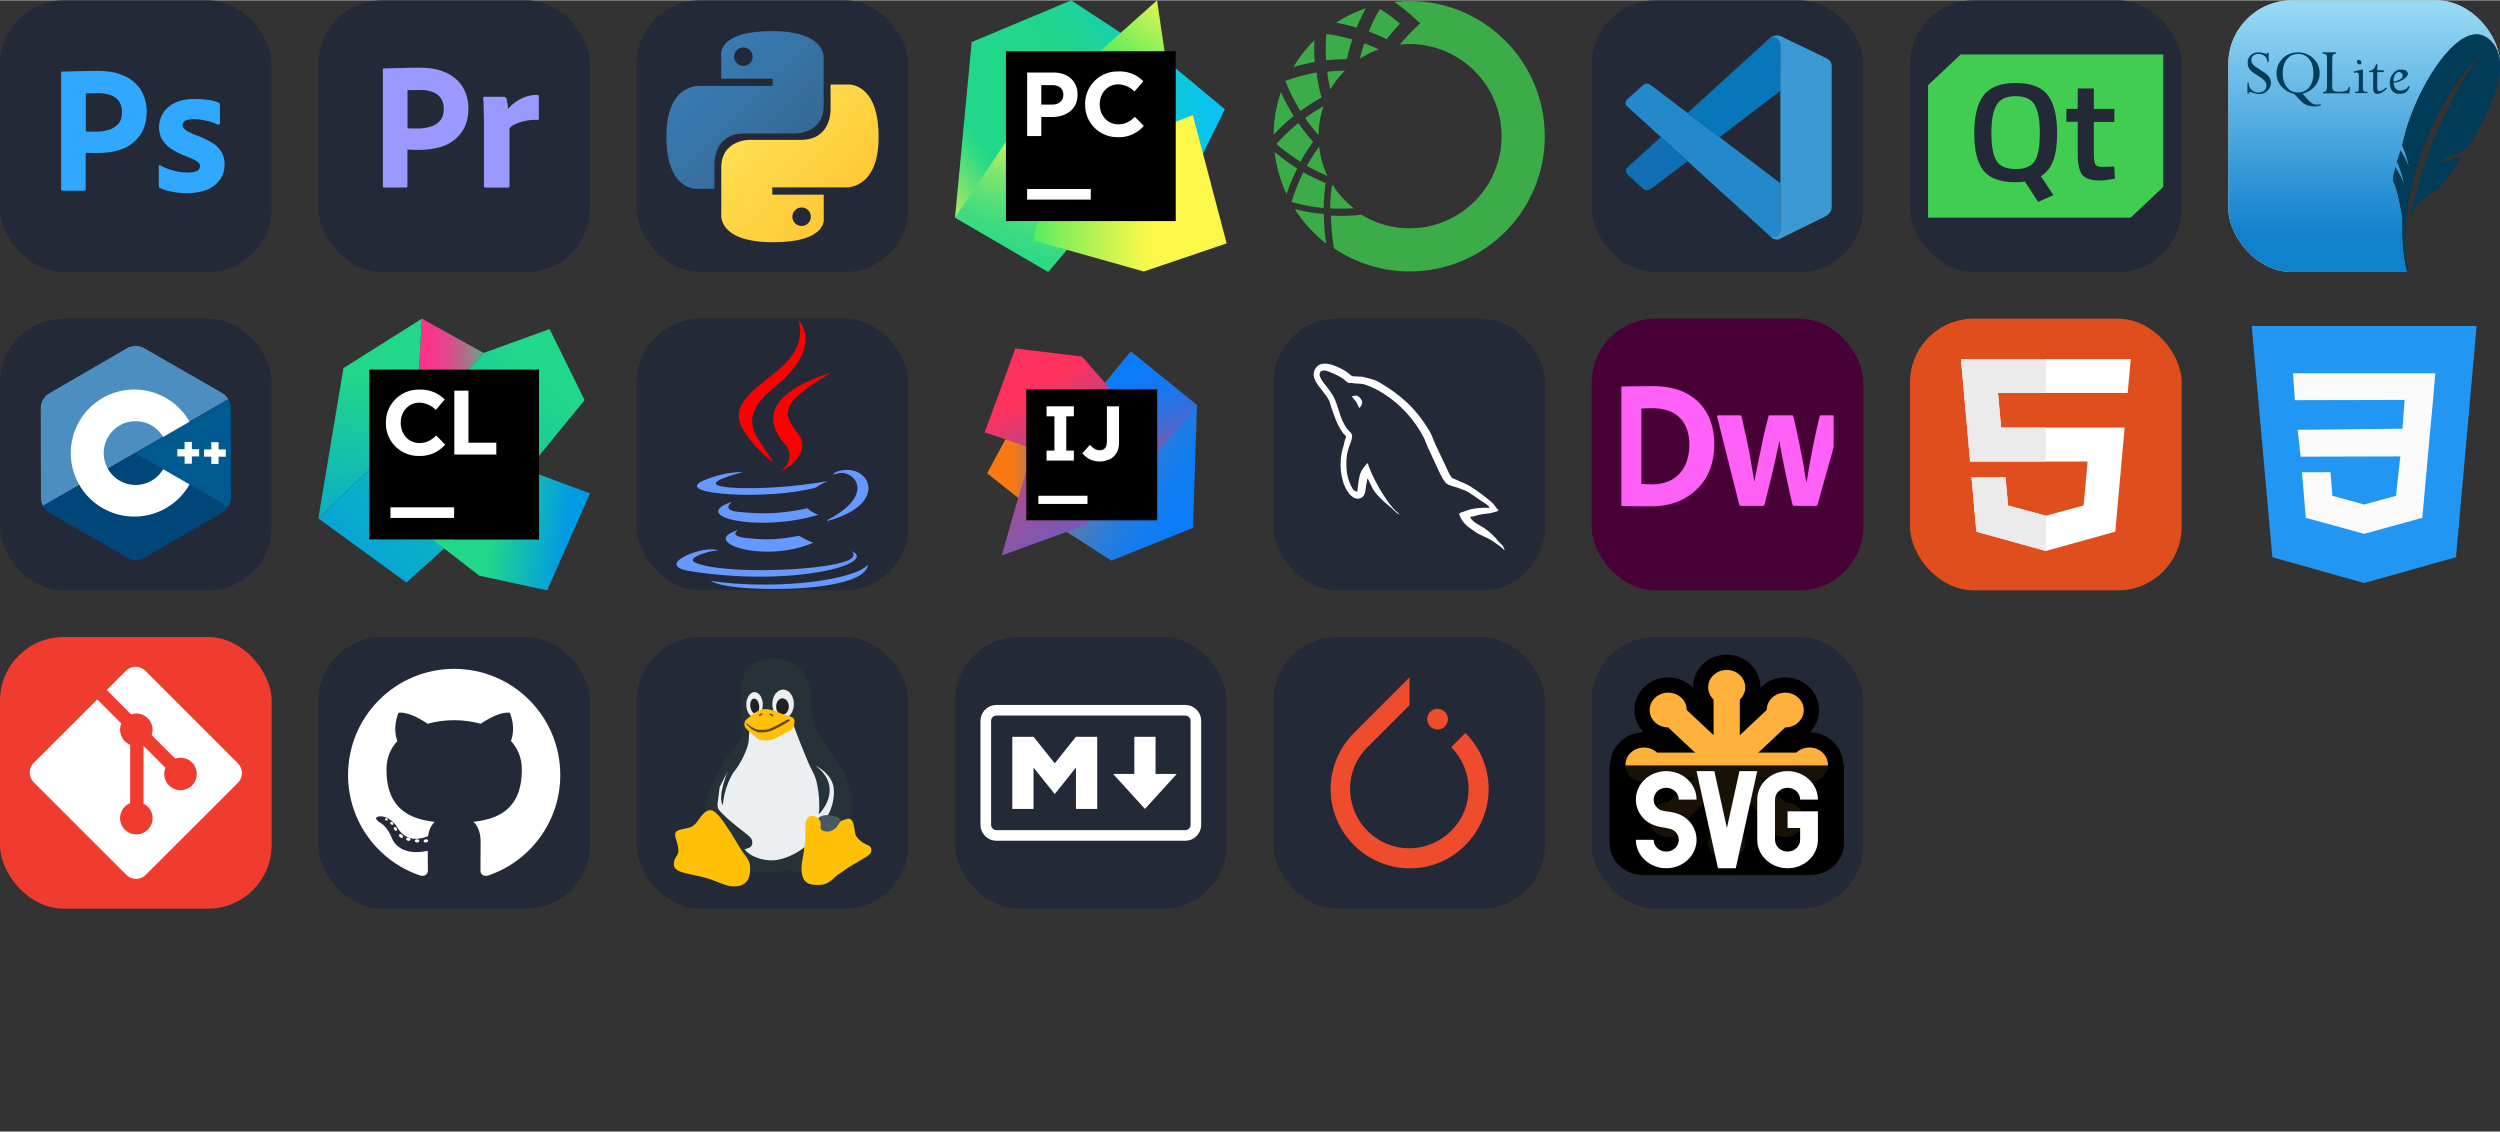 <svg width="441.75" height="200" viewBox="0 0 2356 1066" fill="none" xmlns="http://www.w3.org/2000/svg"
     xmlns:xlink="http://www.w3.org/1999/xlink" version="1.1">

    <rect x="0" y="0" width="2356" height="1066" fill="#333333" stroke="none"/>

    <g transform="translate(0, 0)">
        <svg xmlns="http://www.w3.org/2000/svg" width="256" height="256" fill="none" viewBox="0 0 256 256">
            <rect width="256" height="256" fill="#242938" rx="60"/>
            <path fill="#31A8FF"
                  d="M57.6 178.04V68.28C57.6 67.533 57.92 67.107 58.667 67.107C60.48 67.107 62.187 67.107 64.64 67C67.2 66.893 69.867 66.893 72.747 66.787C75.627 66.68 78.72 66.68 82.027 66.573C85.333 66.467 88.533 66.467 91.733 66.467C100.48 66.467 107.733 67.533 113.707 69.773C119.04 71.587 123.947 74.573 128 78.52C131.413 81.933 134.08 86.093 135.787 90.68C137.387 95.16 138.24 99.747 138.24 104.547C138.24 113.72 136.107 121.293 131.84 127.267C127.573 133.24 121.6 137.72 114.667 140.28C107.413 142.947 99.413 143.907 90.667 143.907C88.107 143.907 86.4 143.907 85.333 143.8C84.267 143.693 82.773 143.693 80.747 143.693V177.933C80.853 178.68 80.32 179.32 79.573 179.427C79.467 179.427 79.36 179.427 79.147 179.427H58.88C58.027 179.427 57.6 179 57.6 178.04ZM80.853 87.693V123.533C82.347 123.64 83.733 123.747 85.013 123.747H90.667C94.827 123.747 98.987 123.107 102.933 121.827C106.347 120.867 109.333 118.84 111.68 116.173C113.92 113.507 114.987 109.88 114.987 105.187C115.093 101.88 114.24 98.573 112.533 95.693C110.72 92.92 108.16 90.787 105.067 89.613C101.12 88.013 96.853 87.373 92.48 87.48C89.707 87.48 87.253 87.48 85.227 87.587C83.093 87.48 81.6 87.587 80.853 87.693Z"/>
            <path fill="#31A8FF"
                  d="M204.8 117.027C201.6 115.32 198.187 114.147 194.56 113.4C190.613 112.547 186.667 112.013 182.613 112.013C180.48 111.907 178.24 112.227 176.213 112.76C174.827 113.08 173.653 113.827 172.907 114.893C172.373 115.747 172.053 116.813 172.053 117.773C172.053 118.733 172.48 119.693 173.12 120.547C174.08 121.72 175.36 122.68 176.747 123.427C179.2 124.707 181.76 125.88 184.32 126.947C190.08 128.867 195.627 131.533 200.747 134.733C204.267 136.973 207.147 139.96 209.173 143.587C210.88 147 211.733 150.733 211.627 154.573C211.733 159.587 210.24 164.6 207.467 168.76C204.48 173.027 200.32 176.333 195.52 178.253C190.293 180.493 183.893 181.667 176.213 181.667C171.307 181.667 166.507 181.24 161.707 180.28C157.973 179.64 154.24 178.467 150.827 176.867C150.08 176.44 149.547 175.693 149.653 174.84V156.28C149.653 155.96 149.76 155.533 150.08 155.32C150.4 155.107 150.72 155.213 151.04 155.427C155.2 157.88 159.573 159.587 164.267 160.653C168.32 161.72 172.587 162.253 176.853 162.253C180.907 162.253 183.787 161.72 185.707 160.76C187.413 160.013 188.587 158.2 188.587 156.28C188.587 154.787 187.733 153.4 186.027 152.013C184.32 150.627 180.8 149.027 175.573 147C170.133 145.08 165.12 142.52 160.427 139.32C157.12 136.973 154.347 133.88 152.32 130.253C150.613 126.84 149.76 123.107 149.867 119.373C149.867 114.787 151.147 110.413 153.493 106.467C156.16 102.2 160.107 98.787 164.693 96.653C169.707 94.093 176 92.92 183.573 92.92C187.947 92.92 192.427 93.24 196.8 93.88C200 94.307 203.093 95.16 205.973 96.333C206.4 96.44 206.827 96.867 207.04 97.293C207.147 97.72 207.253 98.147 207.253 98.573V115.96C207.253 116.387 207.04 116.813 206.72 117.027C205.76 117.24 205.227 117.24 204.8 117.027Z"/>
        </svg>
    </g>

    <g transform="translate(300, 0)">
        <svg xmlns="http://www.w3.org/2000/svg" width="256" height="256" fill="none" viewBox="0 0 256 256">
            <rect width="256" height="256" fill="#242938" rx="60"/>
            <g clip-path="url(#clip0_7_283)">
                <path fill="#99F"
                      d="M60.8 175.04V65.28c0-.747.32-1.173 1.067-1.173l1.548-.003l1.198-.01l.845-.016l.9-.023l.967-.034l.515-.021c.96-.04 1.935-.065 2.93-.086l3.055-.064q.521-.012 1.051-.028l1.07-.035q1.44-.052 2.952-.08l3.093-.055l2.141-.047l1.095-.032c2.204-.07 4.361-.094 6.502-.102l3.204-.004c8.747 0 16 1.066 21.974 3.306A38.1 38.1 0 0 1 131.2 75.52a34 34 0 0 1 7.787 12.16c1.6 4.48 2.453 9.067 2.453 13.867q0 13.76-6.4 22.72c-4.267 5.973-10.24 10.453-17.173 13.013c-7.012 2.578-14.721 3.56-23.128 3.623H91.69l-1.187-.012l-.761-.018l-.448-.019l-.402-.024l-.359-.03a16 16 0 0 0-.692-.052l-.52-.023l-.57-.015l-.951-.013l-1.853-.004v34.24c.106.747-.427 1.387-1.174 1.494H62.08c-.853 0-1.28-.427-1.28-1.387m23.253-90.347v35.84l1.254.09a43 43 0 0 0 2.906.124h5.654c4.16 0 8.32-.64 12.266-1.92c3.414-.96 6.4-2.987 8.747-5.654c2.24-2.666 3.307-6.293 3.307-10.986a17.56 17.56 0 0 0-2.454-9.494c-1.737-2.657-4.161-4.727-7.082-5.928l-.384-.152c-3.947-1.6-8.214-2.24-12.587-2.133l-2.466.003l-1.159.007l-1.107.015l-1.051.024q-.769.02-1.47.058a37 37 0 0 0-.688-.028l-.639-.014l-.3-.002l-.566.003l-.514.014l-.238.01l-.437.025l-.384.03l-.173.016l-.303.035zm72.32 6.187h18.667c1.007 0 1.825.666 2.182 1.549l.058.158c.32.853.533 1.706.64 2.666c.213 1.067.427 2.24.533 3.307l.09 1.032c.07.881.124 1.818.124 2.808a39.7 39.7 0 0 1 10.82-8.849l.593-.324c4.907-2.774 10.56-4.16 16.213-4.16c.747-.107 1.387.426 1.494 1.173v21.227c0 .853-.534 1.173-1.707 1.173c-3.584-.1-7.26.173-10.77.903l-.75.164q-4.64.96-8.96 2.88c-2.027.96-3.947 2.24-5.44 3.946v54.4c0 1.067-.427 1.494-1.387 1.494H157.76c-.853.106-1.6-.427-1.707-1.28v-59.52c0-2.56 0-5.227-.106-8l-.064-2.08l-.086-4.16q-.024-1.04-.064-2.08c0-2.454-.213-4.8-.426-7.254c-.107-.533.213-1.066.746-1.173c0-.091.157-.104.269-.04z"/>
            </g>
            <defs>
                <clipPath id="clip0_7_283">
                    <rect width="200" height="200" fill="#fff" transform="translate(28 28)"/>
                </clipPath>
            </defs>
        </svg>
    </g>

    <g transform="translate(600, 0)">
        <svg xmlns="http://www.w3.org/2000/svg" width="256" height="256" fill="none" viewBox="0 0 256 256">
            <rect width="256" height="256" fill="#242938" rx="60"/>
            <path fill="url(#paint0_linear_2_47)"
                  d="M127.279 29C76.507 29 79.677 51.018 79.677 51.018L79.734 73.828H128.185V80.677H60.489C60.489 80.677 28 76.993 28 128.222C28 179.452 56.357 177.636 56.357 177.636H73.281V153.863C73.281 153.863 72.369 125.506 101.186 125.506H149.24C149.24 125.506 176.239 125.942 176.239 99.412V55.546C176.239 55.546 180.338 29 127.279 29ZM100.563 44.339C105.384 44.339 109.28 48.235 109.28 53.056C109.28 57.876 105.384 61.772 100.563 61.772C95.743 61.772 91.847 57.876 91.847 53.056C91.847 48.235 95.743 44.339 100.563 44.339Z"/>
            <path fill="url(#paint1_linear_2_47)"
                  d="M128.721 227.958C179.493 227.958 176.323 205.941 176.323 205.941L176.266 183.13H127.815V176.281H195.511C195.511 176.281 228 179.966 228 128.736C228 77.506 199.643 79.323 199.643 79.323H182.719V103.096C182.719 103.096 183.631 131.453 154.814 131.453H106.76C106.76 131.453 79.761 131.016 79.761 157.546V201.412C79.761 201.412 75.662 227.958 128.721 227.958ZM155.437 212.619C150.616 212.619 146.72 208.723 146.72 203.903C146.72 199.082 150.616 195.186 155.437 195.186C160.257 195.186 164.154 199.082 164.154 203.903C164.154 208.723 160.257 212.619 155.437 212.619Z"/>
            <defs>
                <linearGradient id="paint0_linear_2_47" x1="47.22" x2="146.333" y1="46.896" y2="145.02"
                                gradientUnits="userSpaceOnUse">
                    <stop stop-color="#387EB8"/>
                    <stop offset="1" stop-color="#366994"/>
                </linearGradient>
                <linearGradient id="paint1_linear_2_47" x1="108.056" x2="214.492" y1="109.905" y2="210.522"
                                gradientUnits="userSpaceOnUse">
                    <stop stop-color="#FFE052"/>
                    <stop offset="1" stop-color="#FFC331"/>
                </linearGradient>
            </defs>
        </svg>
    </g>

    <g transform="translate(900, 0)">
        <svg xmlns="http://www.w3.org/2000/svg" width="256" height="256" viewBox="0 0 256 256">
            <path fill="url(#IconifyId192092c005354069527)"
                  d="m179.493 40.4l74.8 62.213l-26.933 54.8l-45.093-12.506h-39.014z"/>
            <path fill="url(#IconifyId192092c005354069528)"
                  d="m104.133 80.8l-14.48 76.613l-1.386 26.027l-36.507 15.813L0 204.827l15.707-165.52L109.493 0l57.787 37.893z"/>
            <path fill="url(#IconifyId192092c005354069529)"
                  d="m104.133 80.8l7.04 147.627L87.787 256L0 204.827L72.08 97.413z"/>
            <path fill="url(#IconifyId192092c005354069530)" d="M200.72 70.027h-88.693L190.4 0z"/>
            <path fill="url(#IconifyId192092c005354069531)"
                  d="m256 229.013l-78.08 26.507l-103.973-29.28L104.133 80.8l12.054-10.773l63.306-5.947l-5.733 63.573l50.347-19.52z"/>
            <path fill="black" d="M48 48h160v160H48z"/>
            <path fill="#FFF"
                  d="M67.947 177.76h60v10h-60zM68 68h24.533c14.15 0 22.786 8.311 22.958 20.354l.002.526c0 13.867-10.8 21.067-24.24 21.067h-9.92v17.973H68zm23.627 30.213c6.475 0 10.321-3.788 10.45-8.806l.003-.42c0-5.92-4.107-9.094-10.667-9.094h-10.08v18.32zm31.013-.053V98a30.427 30.427 0 0 1 31.227-30.987a30.9 30.9 0 0 1 23.626 9.227l-8.373 9.68a22.2 22.2 0 0 0-15.333-6.773c-9.995 0-17.225 8.214-17.384 18.325L136.4 98c0 10.267 7.12 18.827 17.387 18.827c6.23 0 10.256-2.204 14.483-5.87l.636-.561q.32-.286.64-.583l8.374 8.454a30.56 30.56 0 0 1-24.56 10.666a30.267 30.267 0 0 1-30.72-30.773"/>
            <defs>
                <linearGradient id="IconifyId192092c005354069527" x1="-46.686%" x2="90.514%" y1="50%" y2="50%">
                    <stop offset="0%" stop-color="#21D789"/>
                    <stop offset="100%" stop-color="#07C3F2"/>
                </linearGradient>
                <linearGradient id="IconifyId192092c005354069528" x1="-19.16%" x2="105.922%" y1="105.481%" y2="-7.577%">
                    <stop offset="1%" stop-color="#FCF84A"/>
                    <stop offset="11%" stop-color="#A7EB62"/>
                    <stop offset="21%" stop-color="#5FE077"/>
                    <stop offset="27%" stop-color="#32DA84"/>
                    <stop offset="31%" stop-color="#21D789"/>
                    <stop offset="58%" stop-color="#21D789"/>
                    <stop offset="60%" stop-color="#21D789"/>
                    <stop offset="69%" stop-color="#20D68C"/>
                    <stop offset="76%" stop-color="#1ED497"/>
                    <stop offset="83%" stop-color="#19D1A9"/>
                    <stop offset="90%" stop-color="#13CCC2"/>
                    <stop offset="97%" stop-color="#0BC6E1"/>
                    <stop offset="100%" stop-color="#07C3F2"/>
                </linearGradient>
                <linearGradient id="IconifyId192092c005354069529" x1="42.23%" x2="61.179%" y1="115.967%" y2="22.253%">
                    <stop offset="0%" stop-color="#21D789"/>
                    <stop offset="16%" stop-color="#24D888"/>
                    <stop offset="30%" stop-color="#2FD985"/>
                    <stop offset="43%" stop-color="#41DC80"/>
                    <stop offset="55%" stop-color="#5AE079"/>
                    <stop offset="67%" stop-color="#7AE46F"/>
                    <stop offset="79%" stop-color="#A1EA64"/>
                    <stop offset="90%" stop-color="#CFF157"/>
                    <stop offset="100%" stop-color="#FCF84A"/>
                </linearGradient>
                <linearGradient id="IconifyId192092c005354069530" x1="-9.711%" x2="118.641%" y1="144.55%" y2="8.292%">
                    <stop offset="0%" stop-color="#21D789"/>
                    <stop offset="9%" stop-color="#23D986"/>
                    <stop offset="17%" stop-color="#2ADE7B"/>
                    <stop offset="25%" stop-color="#36E669"/>
                    <stop offset="27%" stop-color="#3BEA62"/>
                    <stop offset="35%" stop-color="#47EB61"/>
                    <stop offset="49%" stop-color="#67ED5D"/>
                    <stop offset="69%" stop-color="#9AF156"/>
                    <stop offset="92%" stop-color="#E0F64D"/>
                    <stop offset="100%" stop-color="#FCF84A"/>
                </linearGradient>
                <linearGradient id="IconifyId192092c005354069531" x1="105.92%" x2="-8.04%" y1="50.481%" y2="49.366%">
                    <stop offset="39%" stop-color="#FCF84A"/>
                    <stop offset="46%" stop-color="#ECF74C"/>
                    <stop offset="61%" stop-color="#C1F451"/>
                    <stop offset="82%" stop-color="#7EEF5A"/>
                    <stop offset="100%" stop-color="#3BEA62"/>
                </linearGradient>
            </defs>
        </svg>
    </g>

    <g transform="translate(1200, 0)">
        <svg xmlns="http://www.w3.org/2000/svg" width="256" height="256" fill="none" viewBox="0 0 1024 1024">
            <path d="M186.453 782.507c-38.4-3.84-76.8-11.093-114.347-21.333l-3.413-0.853 0.853-3.413c11.093-36.267 25.173-71.68 41.813-105.387l1.707-3.413 2.987 1.707c25.173 14.08 52.053 26.88 78.933 37.973l2.56 0.853-0.427 2.56c-4.267 28.587-6.4 58.027-7.253 87.467v3.84h-3.413zM269.227 265.813v-0.853c-22.187 0.427-44.373 1.707-66.133 4.267 2.56 22.613 6.827 44.8 11.52 66.56 15.36-25.6 33.707-49.067 54.613-69.973zM190.293 808.533v-2.987l-2.987-0.427c-32.427-2.987-65.28-8.533-97.707-16.213l-8.533-2.133 4.693 7.68c29.44 44.373 65.28 83.627 106.667 116.907l6.827 5.547-1.28-8.533c-4.693-34.133-7.253-67.84-7.68-99.84zM348.587 29.867c-39.68 13.653-77.227 32-111.787 54.613 26.027 4.693 52.053 10.667 77.227 18.347 10.24-25.173 21.76-49.067 34.56-72.96z m165.12-27.307c-19.627 0-38.827 1.28-58.027 3.413 26.88 18.773 52.907 39.253 77.227 61.867l20.48 18.773-20.053 19.2c-16.64 15.787-32.427 32.853-47.787 51.2l-0.853 0.853s-2.987 3.413-7.68 8.96c11.947-1.28 24.32-2.133 36.693-2.133a347.307 347.307 0 0 1 0 694.613c-66.56 0-128.853-18.773-181.333-51.2-26.027 2.987-52.053 4.267-78.507 4.267-12.373 0-24.32-0.427-36.693-0.853 0.853 39.68 4.693 80.213 11.093 122.88 81.493 55.04 179.627 87.467 285.44 87.467 281.6 0 509.44-228.267 509.44-509.44 0-281.6-227.84-509.867-509.44-509.867z m-67.413 120.32c10.24-11.947 20.48-23.467 31.147-34.987-23.893-20.48-49.067-38.827-75.52-55.467-16.213 27.307-30.293 55.893-42.24 84.907 23.04 8.533 45.227 18.347 67.413 29.013 9.813-13.227 17.067-20.907 19.2-23.467zM100.267 413.867l2.133 2.987 2.987-2.133c23.467-17.067 48.213-32.853 73.813-46.933l2.56-0.853-0.853-2.987c-7.68-28.587-13.653-58.453-17.493-88.747l-0.427-3.413-3.413 0.853c-37.547 6.827-75.093 17.067-110.933 29.867l-3.413 1.28 1.28 3.413c14.933 36.693 32.853 72.533 53.76 106.667z m-5.973 49.067l-2.987 2.133C64 487.253 37.973 512 14.08 538.453l-2.56 2.56 2.56 2.133c26.453 23.04 55.04 44.373 84.907 63.147l2.987 2.133 1.707-2.987c13.227-23.893 28.587-47.36 44.8-69.973l1.707-2.133-1.707-2.133c-18.773-20.907-36.267-42.667-52.48-65.707l-1.707-2.56z m200.107 321.28l8.96-0.427-6.827-5.547a330.368 330.368 0 0 1-69.973-78.08v-0.853l-5.547-2.56-0.853 4.693c-3.413 25.6-5.547 52.053-5.973 79.36v3.413h3.413c11.947 0.853 24.32 0.853 36.267 0.853 13.227 0.427 26.88 0 40.533-0.853zM277.333 221.44c5.547-25.173 12.373-49.92 20.48-74.24-32-8.96-64.853-15.787-97.707-20.48-2.987 33.28-3.413 66.56-1.28 99.413 26.027-2.987 52.48-4.267 78.507-4.693z m49.067-1.707c22.187-14.08 46.08-26.027 71.253-34.987-17.92-8.107-35.84-15.787-54.613-22.613-6.4 18.773-11.947 38.4-16.64 57.6z m-236.8 413.867l-2.56-1.707c-26.453-16.64-51.627-34.987-75.52-54.613l-6.827-5.547 1.28 8.96c6.4 49.067 20.053 96.427 40.107 141.653l3.413 8.107 2.987-8.107c9.813-29.013 22.187-57.6 35.84-84.907l1.28-3.84zM154.88 150.187c-30.293 30.293-57.173 64-78.933 101.12 26.453-7.68 52.907-14.08 79.787-18.773-1.707-27.307-2.133-54.613-0.853-82.347z m15.36 357.547l0.427-8.96c1.28-31.147 6.4-61.44 15.787-90.88l2.56-8.533-7.68 4.267c-20.053 11.52-39.68 24.32-58.453 37.973l-2.987 2.133 2.133 2.987c13.227 18.773 27.307 37.12 42.24 54.613l5.973 6.4z m3.413 52.053l-1.28-8.533-5.12 7.68c-14.08 20.053-27.307 40.533-39.253 61.867l-1.707 2.987 2.987 1.707c21.333 11.947 43.947 23.04 66.56 32.853l8.107 3.413-3.84-8.107c-13.227-29.867-22.187-61.44-26.453-93.867z m-99.413-121.6l2.56-2.133-1.707-2.56c-15.787-25.6-30.293-52.48-43.093-79.787l-3.84-7.68-2.56 8.533C10.667 400.64 2.56 448.853 1.28 497.493l-0.427 8.96 6.4-6.4c20.907-22.187 43.52-43.52 66.987-61.867z"
                  fill="#3cac49"/>
        </svg>
    </g>

    <g transform="translate(1500, 0)">
        <svg xmlns="http://www.w3.org/2000/svg" width="256" height="256" fill="none" viewBox="0 0 256 256">
            <rect width="256" height="256" fill="#242938" rx="60"/>
            <path fill="#2489CA"
                  d="M33.716 100.208C33.716 100.208 28.981 96.795 34.663 92.238L47.899 80.402C47.899 80.402 51.687 76.417 55.691 79.889L177.84 172.368V216.714C177.84 216.714 177.781 223.678 168.844 222.908L33.716 100.208Z"/>
            <path fill="#1070B3"
                  d="M65.2 128.792L33.716 157.415C33.716 157.415 30.48 159.822 33.716 164.123L48.333 177.418C48.333 177.418 51.805 181.147 56.934 176.905L90.312 151.596L65.2 128.792Z"/>
            <path fill="#0877B9"
                  d="M120.474 129.029L178.215 84.939L177.84 40.83C177.84 40.83 175.374 31.203 167.148 36.214L90.312 106.145L120.474 129.029Z"/>
            <path fill="#3C99D4"
                  d="M168.844 222.968C172.198 226.4 176.262 225.276 176.262 225.276L221.259 203.103C227.019 199.177 226.21 194.305 226.21 194.305V61.898C226.21 56.079 220.252 54.067 220.252 54.067L181.253 35.267C172.731 30 167.148 36.214 167.148 36.214C167.148 36.214 174.328 31.046 177.84 40.83V215.905C177.84 217.109 177.583 218.292 177.071 219.358C176.045 221.429 173.816 223.362 168.47 222.553L168.844 222.968Z"/>
        </svg>
    </g>

    <g transform="translate(1800, 0)">
        <svg xmlns="http://www.w3.org/2000/svg" width="256" height="256" fill="none" viewBox="0 0 256 256">
            <rect width="256" height="256" fill="#242938" rx="60"/>
            <path fill="#41CD52" fill-rule="evenodd"
                  d="M99.588 90.264C90.88 90.264 84.874 93.004 81.57 98.555C78.342 104.107 76.69 112.903 76.69 125.088C76.69 137.201 78.267 145.925 81.42 151.116C84.573 156.307 90.654 158.975 99.588 158.975C108.522 158.975 114.528 156.38 117.682 151.26C120.76 146.141 122.336 137.417 122.336 125.232C122.336 112.975 120.76 104.107 117.531 98.555C114.303 93.004 108.297 90.264 99.588 90.264"
                  clip-rule="evenodd"/>
            <path fill="#41CD52" fill-rule="evenodd"
                  d="M178.837 169.771C170.903 169.771 165.464 168.063 162.516 164.647C159.57 161.232 158.059 154.755 158.059 145.22V114.477H147.331V102.237H158.059V83.023H173.246V102.237H192.587V114.548H173.246V143.654C173.246 149.062 173.699 152.62 174.53 154.329C175.36 156.108 177.552 156.962 180.952 156.962L192.436 156.534L193.116 168.063C186.921 169.201 182.16 169.771 178.837 169.771V169.771ZM135.091 183.576L120.66 189.91L108.194 170.624C106.38 171.123 103.585 171.408 99.656 171.408C85.074 171.408 74.874 167.707 69.132 160.306C63.39 152.906 60.519 141.164 60.519 125.222C60.519 109.211 63.466 97.327 69.283 89.57C75.101 81.813 85.225 77.899 99.656 77.899C114.087 77.899 124.211 81.743 129.953 89.499C135.771 97.185 138.642 109.069 138.642 125.152C138.642 135.755 137.433 144.294 135.091 150.771C132.672 157.318 128.82 162.299 123.38 165.715L135.091 183.576ZM217.369 51H209.663H47.751L17 79.963V176.816V184.715V204.783H38.306H46.013H207.925L238.675 175.82V78.966V71.068V51H217.369Z"
                  clip-rule="evenodd"/>
        </svg>
    </g>

    <g transform="translate(2100, 0)">
        <svg xmlns="http://www.w3.org/2000/svg" width="256" height="256" viewBox="0 0 256 256" fill="none">
            <g clip-path="url(#clip0_307_145)">
                <path d="M60 0C26.863 0 0 26.863 0 60V196C0 229.137 26.863 256 60 256H168.46C166.681 250.757 165.288 242.454 164.504 232.977C163.829 224.825 163.605 215.806 163.979 207.107C163.878 205.821 163.817 204.985 163.817 204.985C163.817 204.985 161.943 192.375 159.246 182.016C158.052 177.418 156.693 173.26 155.266 170.85C154.531 169.607 155.346 164.499 157.397 156.934C158.597 159.005 163.66 167.866 164.677 170.722C165.822 173.95 166.062 174.875 166.062 174.875C166.062 174.875 163.285 160.603 158.729 152.275C159.728 148.908 160.921 145.187 162.271 141.209C163.849 143.976 167.436 150.33 168.732 153.341C168.852 153.62 168.96 153.882 169.039 154.098C169.223 154.62 169.378 155.063 169.517 155.469C170.248 157.587 170.426 158.261 170.426 158.261C170.426 158.261 170.155 156.875 169.651 154.737C169.438 153.834 169.173 152.772 168.878 151.641C167.73 147.232 165.986 141.46 163.753 136.937C169.485 107.143 187.934 68.13 207.81 47.069C209.523 45.255 211.244 43.558 212.968 42.028C224.587 31.727 236.36 28.248 246.083 36.91C253.117 43.177 255.995 51.835 256 61.8V60C256 26.863 229.137 0 196 0H60Z"
                      fill="#D9D9D9"/>
                <path d="M60 0C26.863 0 0 26.863 0 60V196C0 229.137 26.863 256 60 256H168.46C166.681 250.757 165.288 242.454 164.504 232.977C163.829 224.825 163.605 215.806 163.979 207.107C163.878 205.821 163.817 204.985 163.817 204.985C163.817 204.985 161.943 192.375 159.246 182.016C158.052 177.418 156.693 173.26 155.266 170.85C154.531 169.607 155.346 164.499 157.397 156.934C158.597 159.005 163.66 167.866 164.677 170.722C165.822 173.95 166.062 174.875 166.062 174.875C166.062 174.875 163.285 160.603 158.729 152.275C159.728 148.908 160.921 145.187 162.271 141.209C163.849 143.976 167.436 150.33 168.732 153.341C168.852 153.62 168.96 153.882 169.039 154.098C169.223 154.62 169.378 155.063 169.517 155.469C170.248 157.587 170.426 158.261 170.426 158.261C170.426 158.261 170.155 156.875 169.651 154.737C169.438 153.834 169.173 152.772 168.878 151.641C167.73 147.232 165.986 141.46 163.753 136.937C169.485 107.143 187.934 68.13 207.81 47.069C209.523 45.255 211.244 43.558 212.968 42.028C224.587 31.727 236.36 28.248 246.083 36.91C253.117 43.177 255.995 51.835 256 61.8V60C256 26.863 229.137 0 196 0H60Z"
                      fill="url(#paint0_linear_307_145)"/>
                <path d="M246.083 36.91C236.36 28.248 224.587 31.727 212.968 42.028C211.244 43.558 209.523 45.255 207.81 47.069C187.934 68.13 169.485 107.143 163.753 136.937C165.986 141.46 167.73 147.232 168.878 151.641C169.173 152.772 169.438 153.834 169.651 154.737C170.155 156.875 170.426 158.261 170.426 158.261C170.426 158.261 170.248 157.587 169.517 155.469C169.378 155.063 169.223 154.62 169.039 154.098C168.96 153.882 168.852 153.62 168.732 153.341C167.436 150.33 163.849 143.976 162.271 141.209C160.921 145.187 159.728 148.908 158.729 152.275C163.285 160.603 166.062 174.875 166.062 174.875C166.062 174.875 165.822 173.95 164.677 170.722C163.66 167.866 158.597 159.005 157.397 156.934C155.346 164.499 154.531 169.607 155.266 170.85C156.693 173.26 158.052 177.418 159.246 182.016C161.943 192.375 163.817 204.985 163.817 204.985C163.817 204.985 163.878 205.821 163.979 207.107C163.605 215.806 163.829 224.825 164.504 232.977C165.397 243.768 167.079 253.039 169.223 258L170.678 257.207C167.53 247.433 166.251 234.623 166.811 219.849C167.658 197.268 172.861 170.036 182.473 141.653C198.713 98.806 221.245 64.429 241.867 48.011C223.071 64.967 197.632 119.85 190.017 140.174C181.491 162.933 175.448 184.291 171.807 204.753C178.09 185.57 198.405 177.324 198.405 177.324C198.405 177.324 208.369 165.05 220.013 147.514C213.038 149.103 201.585 151.823 197.748 153.433C192.09 155.804 190.565 156.613 190.565 156.613C190.565 156.613 208.895 145.463 224.621 140.415C246.249 106.39 269.811 58.053 246.083 36.91"
                      fill="#003B57"/>
                <path d="M28.52 49C25.457 49 22.966 49.895 21.057 51.683C19.147 53.473 18.179 55.82 18.179 58.695C18.179 60.185 18.419 61.543 18.893 62.788C19.367 64.035 20.105 65.191 21.096 66.235C22.088 67.28 24.073 68.7 27.032 70.505C30.662 72.691 33.037 74.466 34.177 75.851C35.318 77.236 35.884 78.687 35.884 80.199C35.884 82.225 35.209 83.841 33.82 85.056C32.429 86.272 30.569 86.878 28.262 86.878C25.829 86.878 23.71 86.032 21.89 84.351C20.071 82.669 19.152 80.443 19.131 77.653H18V87.779H19.131C19.477 86.82 19.955 86.329 20.58 86.329C20.881 86.329 21.586 86.534 22.684 86.917C25.356 87.855 27.55 88.308 29.274 88.308C32.246 88.308 34.783 87.281 36.897 85.194C39.007 83.107 40.073 80.591 40.073 77.653C40.073 75.375 39.369 73.349 37.989 71.582C36.608 69.813 33.922 67.756 29.91 65.393C26.457 63.346 24.215 61.679 23.181 60.379C22.145 59.081 21.613 57.646 21.613 56.07C21.613 54.366 22.247 52.998 23.498 51.977C24.75 50.955 26.389 50.449 28.441 50.449C30.75 50.449 32.674 51.125 34.197 52.486C35.718 53.849 36.598 55.738 36.857 58.166H37.989V49.392H36.936C36.808 49.839 36.689 50.125 36.579 50.254C36.473 50.381 36.268 50.449 35.964 50.449C35.598 50.449 34.945 50.297 34.019 49.999C32.034 49.339 30.203 49 28.52 49ZM65.5 49C61.767 49 58.379 49.868 55.317 51.605C52.251 53.339 49.824 55.746 48.032 58.812C46.242 61.878 45.353 65.135 45.353 68.605C45.353 73.267 46.899 77.421 50.017 81.061C53.137 84.699 56.875 86.966 61.212 87.838C62.204 88.347 63.623 89.663 65.48 91.794C67.573 94.198 69.344 95.932 70.8 96.964C72.254 97.997 73.825 98.754 75.484 99.256C77.145 99.755 78.941 100 80.883 100C83.235 100 85.341 99.597 87.195 98.766L86.778 97.748C85.702 98.131 84.554 98.316 83.345 98.316C81.703 98.316 80.045 97.782 78.382 96.71C76.722 95.635 74.646 93.585 72.169 90.56C71.005 89.111 70.202 88.196 69.748 87.838C74.493 86.923 78.396 84.654 81.439 81.022C84.482 77.392 86.004 73.248 86.004 68.605C86.004 63.091 84.016 58.458 80.069 54.68C76.119 50.901 71.262 49 65.5 49ZM88.585 49L88.644 50.195C91.129 50.195 92.521 50.917 92.833 52.369C92.948 52.888 93.002 53.847 93.011 55.228L92.991 81.649C92.971 83.622 92.686 84.882 92.138 85.429C91.589 85.972 90.662 86.311 89.319 86.447L89.26 87.642H114.032L114.667 81.649H113.536C113.213 83.281 112.472 84.451 111.293 85.115C110.11 85.784 108.02 86.114 105 86.114H102.658C99.941 86.114 98.369 85.145 97.954 83.196C97.868 82.81 97.839 82.397 97.835 81.942L97.934 55.228C97.933 53.258 98.186 51.938 98.708 51.291C99.236 50.648 100.188 50.287 101.566 50.195L101.507 49H88.585H88.585ZM65.897 50.449C70.106 50.449 73.544 52.085 76.199 55.385C78.853 58.685 80.169 63.209 80.169 68.938C80.169 74.366 78.834 78.712 76.159 81.982C73.484 85.25 69.924 86.878 65.5 86.878C61.25 86.878 57.803 85.199 55.158 81.825C52.516 78.451 51.208 74.07 51.208 68.683C51.208 63.148 52.532 58.716 55.198 55.404C57.863 52.096 61.431 50.449 65.897 50.449ZM122.865 56.129C122.261 56.129 121.8 56.33 121.456 56.736C121.103 57.14 120.995 57.63 121.118 58.225C121.237 58.801 121.567 59.307 122.091 59.733C122.612 60.158 123.174 60.379 123.778 60.379C124.362 60.379 124.808 60.158 125.128 59.733C125.448 59.307 125.545 58.801 125.426 58.225C125.302 57.63 124.984 57.14 124.493 56.736C123.996 56.33 123.449 56.129 122.865 56.129ZM139.201 60.183C138.174 64.08 135.949 66.189 132.532 66.529L132.571 67.645H136.561L136.482 80.846C136.488 83.103 136.558 84.605 136.72 85.37C137.113 87.201 138.325 88.131 140.352 88.131C143.286 88.131 146.364 86.368 149.582 82.843L148.61 82.021C146.286 84.342 144.231 85.507 142.437 85.507C141.334 85.507 140.65 84.881 140.392 83.646C140.321 83.346 140.293 82.996 140.293 82.589L140.333 67.645H146.426L146.367 65.863H140.352V60.183H139.201H139.201ZM162.762 65.158C159.354 65.158 156.581 66.79 154.426 70.035C152.281 73.284 151.617 76.885 152.461 80.846C152.957 83.166 153.945 84.964 155.458 86.232C156.968 87.499 158.884 88.131 161.174 88.131C163.307 88.131 166.277 87.599 167.526 86.525C168.779 85.453 169.934 83.715 171 81.335L170.146 80.454C168.446 83.541 165.013 85.096 162.425 85.096C158.866 85.096 156.687 83.169 155.875 79.338C155.769 78.849 155.69 78.323 155.636 77.771C159.87 77.109 163.078 75.938 165.244 74.245C167.407 72.552 169.58 70.756 169.174 68.859C168.932 67.732 168.339 66.846 167.427 66.176C166.503 65.507 164.103 65.158 162.762 65.158ZM125.505 65.295L118.161 66.96V68.252L120.701 67.939C121.932 67.939 122.656 68.489 122.885 69.584C122.962 69.951 123.01 70.465 123.024 71.112L122.944 82.961C122.924 84.6 122.739 85.554 122.369 85.84C121.995 86.127 121.009 86.271 119.411 86.271L119.371 87.387H131.023L131.003 86.271C129.384 86.271 128.335 86.145 127.867 85.899C127.407 85.654 127.091 85.209 126.954 84.528C126.848 84.037 126.802 83.19 126.795 82.021L126.835 65.295H125.505H125.505ZM160.897 67.489C161.606 67.489 162.291 67.759 162.981 68.291C163.661 68.822 164.076 69.413 164.211 70.054C164.876 73.204 162.045 75.382 155.676 76.596C155.494 74.299 155.898 72.213 156.927 70.328C157.948 68.445 159.278 67.489 160.897 67.489Z"
                      fill="#003B57"/>
            </g>
            <defs>
                <linearGradient id="paint0_linear_307_145" x1="147.614" y1="5.239" x2="147.614" y2="241.763"
                                gradientUnits="userSpaceOnUse">
                    <stop stop-color="#97D9F6"/>
                    <stop offset="0.92" stop-color="#0F80CC"/>
                    <stop offset="1" stop-color="#0F80CC"/>
                </linearGradient>
                <clipPath id="clip0_307_145">
                    <rect width="256" height="256" rx="60" fill="white"/>
                </clipPath>
            </defs>
        </svg>
    </g>

    <g transform="translate(0, 300)">
        <svg class="icon" viewBox="0 0 1024 1024" version="1.1" xmlns="http://www.w3.org/2000/svg" width="256"
             height="256">
            <rect width="1024" height="1024" fill="#242938" rx="240"/>
            <path d="M861.03 303.309L161.792 705.843a65.741 65.741 0 0 1-7.424-29.85L153.6 337.306c0-23.04 12.288-44.544 32.256-56.064L478.72 111.206c19.968-11.52 44.749-11.725 64.666-0.205l293.734 168.858c10.189 5.632 18.176 13.824 23.859 23.45z"
                  fill="#4C8EC0"/>
            <path d="M860.672 708.966a62.976 62.976 0 0 1-22.528 21.709l-293.12 169.984c-19.968 11.571-44.544 11.776-64.666 0.205l-293.53-168.806a64.41 64.41 0 0 1-25.395-26.778l348.826-199.526 350.362 203.264z"
                  fill="#004678"/>
            <path d="M511.232 267.162a239.411 239.411 0 1 0 0 478.72 239.411 239.411 0 0 0 0-478.72z m0 359.578a120.115 120.115 0 0 1-120.218-120.218 120.115 120.115 0 0 1 120.218-120.166 120.115 120.115 0 0 1 120.166 120.166 120.115 120.115 0 0 1-120.166 120.218z"
                  fill="#FFFFFF"/>
            <path d="M870.4 674.611c0 12.288-3.533 24.218-9.728 34.355L509.235 506.522l352.102-202.65c5.478 9.574 8.397 20.326 8.397 31.642L870.4 674.611z"
                  fill="#005A92"/>
            <path d="M750.592 491.878v27.341h-27.341v27.392h-27.341v-27.392h-27.392v-27.341h27.392v-27.341h27.341v27.341h27.341zM851.251 492.851v27.341h-27.341v27.392h-27.392v-27.392h-27.341v-27.341h27.341v-27.341h27.392v27.341h27.341z"
                  fill="#FFFFFF"/>
        </svg>
    </g>

    <g transform="translate(300, 300)">
        <svg xmlns="http://www.w3.org/2000/svg" width="256" height="256" viewBox="0 0 256 256">
            <defs>
                <linearGradient id="IconifyId192092c005354069547" x1="0%" x2="115.015%" y1="50%" y2="50%">
                    <stop offset="0%" stop-color="#FF318C"/>
                    <stop offset="15%" stop-color="#FB348C"/>
                    <stop offset="28%" stop-color="#F03C8C"/>
                    <stop offset="42%" stop-color="#DE4A8C"/>
                    <stop offset="54%" stop-color="#C45D8B"/>
                    <stop offset="67%" stop-color="#A2778B"/>
                    <stop offset="79%" stop-color="#79958A"/>
                    <stop offset="91%" stop-color="#49B98A"/>
                    <stop offset="100%" stop-color="#21D789"/>
                </linearGradient>
                <linearGradient id="IconifyId192092c005354069548" x1="53.816%" x2="43.444%" y1="17.257%" y2="151.488%">
                    <stop offset="9%" stop-color="#21D789"/>
                    <stop offset="90%" stop-color="#009AE5"/>
                </linearGradient>
                <linearGradient id="IconifyId192092c005354069549" x1="93.049%" x2="-9.597%" y1="9.981%" y2="113.191%">
                    <stop offset="9%" stop-color="#21D789"/>
                    <stop offset="90%" stop-color="#009AE5"/>
                </linearGradient>
                <linearGradient id="IconifyId192092c005354069550" x1="32.388%" x2="91.688%" y1="46.039%" y2="52.244%">
                    <stop offset="9%" stop-color="#21D789"/>
                    <stop offset="90%" stop-color="#009AE5"/>
                </linearGradient>
            </defs>
            <path fill="url(#IconifyId192092c005354069547)" d="M92.027 100.107L97.573 0l58.214 32.267z"/>
            <path fill="url(#IconifyId192092c005354069548)" d="M92.027 100.107L97.573 0l-73.92 46.587L0 188.213z"/>
            <path fill="url(#IconifyId192092c005354069549)"
                  d="M250.907 76.72L217.973 9.76l-62.186 22.507l-63.76 67.84L0 188.213l83.013 60.427l104.347-94.107z"/>
            <path fill="url(#IconifyId192092c005354069550)"
                  d="M208 146.773V208H107.467l44.186 34.187l64 13.813L256 164.667z"/>
            <path fill="black" d="M48 48h160v160H48z"/>
            <path fill="#FFF"
                  d="M67.947 177.76h60v10h-60zm60.186-109.92h13.334v49.04h26.266V128h-39.6zM63.676 98.815l.004-.655a30.773 30.773 0 0 1 31.547-31.307a31.23 31.23 0 0 1 23.84 9.334l-8.4 9.786a22.35 22.35 0 0 0-15.494-6.826c-10.073 0-17.356 8.266-17.517 18.481l-.003.532c0 10.373 7.174 19.013 17.52 19.013c6.934 0 11.147-2.666 16-7.093l8.32 8.587a30.93 30.93 0 0 1-24.826 10.666a30.533 30.533 0 0 1-30.99-30.518"/>
        </svg>
    </g>

    <g transform="translate(600, 300)">
        <svg class="icon" viewBox="0 0 1024 1024" version="1.1" xmlns="http://www.w3.org/2000/svg" width="256"
             height="256">
            <rect width="1024" height="1024" fill="#242938" rx="240"/>
            <path d="M558.08 472.064c48.128 53.248-13.312 103.424-13.312 103.424s119.808-61.44 65.536-139.264c-51.2-71.68-91.136-107.52 122.88-232.448 0 1.024-335.872 86.016-175.104 268.288"
                  fill="#FF0000"/>
            <path d="M610.304 5.12s101.376 101.376-96.256 258.048C356.352 389.12 478.208 460.8 514.048 543.744 420.864 459.776 354.304 386.048 399.36 317.44 463.872 216.064 651.264 166.912 610.304 5.12"
                  fill="#FF0000"/>
            <path d="M720.896 757.76c183.296-95.232 98.304-188.416 39.936-175.104-15.36 3.072-21.504 5.12-21.504 5.12s5.12-8.192 16.384-11.264c117.76-40.96 207.872 120.832-37.888 186.368-1.024 0 2.048-3.072 3.072-5.12m-337.92 38.912s-37.888 21.504 26.624 29.696c76.8 8.192 117.76 8.192 202.752-8.192 0 0 23.552 15.36 53.248 26.624-191.488 80.896-433.152-5.12-282.624-48.128m-23.552-106.496s-43.008 31.744 23.552 37.888c82.944 8.192 149.504 10.24 261.12-13.312 0 0 16.384 16.384 40.96 24.576-231.424 68.608-490.496 5.12-325.632-49.152"
                  fill="#6699FF"/>
            <path d="M811.008 876.544s27.648 23.552-31.744 40.96c-111.616 34.816-460.8 45.056-558.08 2.048-34.816-15.36 31.744-35.84 51.2-40.96 21.504-5.12 34.816-3.072 34.816-3.072-38.912-28.672-251.904 52.224-107.52 75.776 390.144 62.464 712.704-28.672 611.328-74.752M400.384 578.56s-178.176 43.008-63.488 56.32c49.152 6.144 146.432 5.12 235.52-3.072 73.728-6.144 147.456-19.456 147.456-19.456s-26.624 11.264-45.056 24.576c-181.248 48.128-530.432 26.624-430.08-23.552 88.064-39.936 155.648-34.816 155.648-34.816"
                  fill="#6699FF"/>
            <path d="M418.816 1015.808c176.128 11.264 446.464-6.144 453.632-90.112 0 0-13.312 31.744-146.432 56.32-150.528 27.648-336.896 24.576-446.464 6.144 2.048 1.024 24.576 20.48 139.264 27.648"
                  fill="#6699FF"/>
        </svg>
    </g>

    <g transform="translate(900, 300)">
        <svg xmlns="http://www.w3.org/2000/svg" width="256" height="256" fill="none" viewBox="0 0 256 256">
            <path fill="url(#paint0_linear_159_762)"
                  d="M78.571 184L30.286 145.714L54.286 101.143L123.143 128L78.571 184Z"/>
            <path fill="url(#paint1_linear_159_762)"
                  d="M228 81.428L224.286 197.143L147.429 228L101.143 198.286L168.857 128L139.143 63.143L165.714 31.143L228 81.428Z"/>
            <path fill="url(#paint2_linear_159_762)"
                  d="M228 81.428L167.143 153.429L139.143 63.143L165.714 31.143L228 81.428Z"/>
            <path fill="url(#paint3_linear_159_762)"
                  d="M124.286 194L44 223.143L56.857 178L73.714 122.571L28 107.143L56.857 28L119.714 35.714L181.429 106.286L124.286 194Z"/>
            <path fill="#000" d="M190.571 66.572H67.143V190H190.571V66.572Z"/>
            <path fill="#fff" d="M124.857 166.857H78.571V174.571H124.857V166.857Z"/>
            <path fill="#fff"
                  d="M112 92V82.572H86.286V92H93.714V124.286H86.286V133.714H112V124.286H104.857V92H112Z"/>
            <path fill="#fff"
                  d="M136.571 134.572C132.571 134.572 129.143 133.714 126.571 132.286C124 130.857 121.714 128.857 120 126.857L127.143 118.857C128.571 120.572 130 121.714 131.429 122.572C132.857 123.429 134.571 124 136.286 124C138.286 124 140 123.429 141.429 122C142.571 120.572 143.143 118.572 143.143 115.429V82.572H154.571V116C154.571 119.143 154.286 121.714 153.429 124C152.571 126.286 151.429 128 149.714 129.714C148.286 131.143 146.286 132.572 144 133.143C141.714 134 139.429 134.572 136.571 134.572Z"/>
            <defs>
                <linearGradient id="paint0_linear_159_762" x1="30.256" x2="123.192" y1="142.541" y2="142.541"
                                gradientUnits="userSpaceOnUse">
                    <stop offset=".258" stop-color="#F97A12"/>
                    <stop offset=".459" stop-color="#B07B58"/>
                    <stop offset=".724" stop-color="#577BAE"/>
                    <stop offset=".91" stop-color="#1E7CE5"/>
                    <stop offset="1" stop-color="#087CFA"/>
                </linearGradient>
                <linearGradient id="paint1_linear_159_762" x1="101.621" x2="254.926" y1="99.086" y2="183.914"
                                gradientUnits="userSpaceOnUse">
                    <stop stop-color="#F97A12"/>
                    <stop offset=".072" stop-color="#CB7A3E"/>
                    <stop offset=".154" stop-color="#9E7B6A"/>
                    <stop offset=".242" stop-color="#757B91"/>
                    <stop offset=".334" stop-color="#537BB1"/>
                    <stop offset=".432" stop-color="#387CCC"/>
                    <stop offset=".538" stop-color="#237CE0"/>
                    <stop offset=".655" stop-color="#147CEF"/>
                    <stop offset=".792" stop-color="#0B7CF7"/>
                    <stop offset="1" stop-color="#087CFA"/>
                </linearGradient>
                <linearGradient id="paint2_linear_159_762" x1="208.651" x2="165.972" y1="150.615" y2="23.088"
                                gradientUnits="userSpaceOnUse">
                    <stop stop-color="#FE315D"/>
                    <stop offset=".078" stop-color="#CB417E"/>
                    <stop offset=".16" stop-color="#9E4E9B"/>
                    <stop offset=".247" stop-color="#755BB4"/>
                    <stop offset=".339" stop-color="#5365CA"/>
                    <stop offset=".436" stop-color="#386DDB"/>
                    <stop offset=".541" stop-color="#2374E9"/>
                    <stop offset=".658" stop-color="#1478F3"/>
                    <stop offset=".794" stop-color="#0B7BF8"/>
                    <stop offset="1" stop-color="#087CFA"/>
                </linearGradient>
                <linearGradient id="paint3_linear_159_762" x1="58.63" x2="186.639" y1="75.066" y2="286.8"
                                gradientUnits="userSpaceOnUse">
                    <stop stop-color="#FE315D"/>
                    <stop offset=".04" stop-color="#F63462"/>
                    <stop offset=".104" stop-color="#DF3A71"/>
                    <stop offset=".167" stop-color="#C24383"/>
                    <stop offset=".291" stop-color="#AD4A91"/>
                    <stop offset=".55" stop-color="#755BB4"/>
                    <stop offset=".917" stop-color="#1D76ED"/>
                    <stop offset="1" stop-color="#087CFA"/>
                </linearGradient>
            </defs>
        </svg>
    </g>

    <g transform="translate(1200, 300)">
        <svg xmlns="http://www.w3.org/2000/svg" width="256" height="256" fill="none" viewBox="0 0 256 256">
            <rect width="256" height="256" fill="#242938" rx="60"/>
            <g clip-path="url(#clip0_7_147)">
                <path fill="#fff" fill-rule="evenodd"
                      d="M203.801 178.21C194.011 177.938 186.416 178.941 180.051 181.619C178.218 182.355 175.277 182.355 175.035 184.662C176.015 185.63 176.133 187.214 176.992 188.556C178.459 190.991 181.033 194.271 183.357 195.973L191.191 201.571C195.965 204.488 201.351 206.193 206.002 209.113C208.696 210.817 211.388 213.007 214.082 214.834C215.454 215.807 216.285 217.392 218 217.997V217.629C217.144 216.538 216.897 214.957 216.044 213.735L212.367 210.209C208.82 205.465 204.41 201.325 199.636 197.922C195.718 195.245 187.152 191.596 185.56 187.097L185.319 186.824C188.008 186.552 191.191 185.605 193.764 184.875C197.929 183.784 201.721 184.024 206.002 182.93L211.882 181.226V180.135C209.678 177.946 208.087 175.025 205.763 172.959C199.521 167.606 192.661 162.373 185.56 157.994C181.766 155.562 176.868 153.977 172.829 151.913C171.356 151.182 168.911 150.817 168.055 149.601C165.846 146.929 164.625 143.397 163.034 140.232L152.997 119.064C150.794 114.319 149.444 109.574 146.755 105.195C134.144 84.512 120.431 71.983 99.375 59.693C94.848 57.138 89.462 56.039 83.735 54.703L74.555 54.212C72.593 53.362 70.636 51.049 68.922 49.953C61.944 45.574 43.947 36.085 38.803 48.59C35.497 56.497 43.701 64.282 46.486 68.299C48.571 71.097 51.26 74.26 52.733 77.423C53.556 79.49 53.831 81.682 54.69 83.872C56.646 89.224 58.484 95.188 61.055 100.178C62.427 102.733 63.867 105.413 65.582 107.723C66.562 109.086 68.277 109.67 68.642 111.859C66.927 114.294 66.809 117.94 65.829 120.986C61.42 134.734 63.135 151.766 69.377 161.888C71.339 164.928 75.962 171.622 82.234 169.065C87.744 166.875 86.515 159.941 88.106 153.857C88.477 152.399 88.23 151.425 88.962 150.449V150.722L93.983 160.819C97.778 166.78 104.391 172.986 109.897 177.125C112.833 179.315 115.16 183.089 118.831 184.425V184.057H118.59C117.854 182.966 116.751 182.475 115.772 181.624C113.569 179.435 111.121 176.757 109.406 174.325C104.267 167.513 99.74 159.968 95.698 152.183C93.737 148.412 92.022 144.275 90.436 140.504C89.695 139.043 89.695 136.85 88.474 136.125C86.635 138.797 83.947 141.115 82.594 144.398C80.267 149.628 80.026 156.077 79.17 162.769C78.676 162.891 78.895 162.769 78.676 163.041C74.763 162.071 73.413 158.051 71.945 154.648C68.274 146.01 67.659 132.141 70.842 122.164C71.698 119.609 75.375 111.579 73.907 109.146C73.166 106.834 70.724 105.498 69.374 103.671C67.783 101.359 66.073 98.441 64.971 95.886C62.035 89.069 60.567 81.529 57.381 74.715C55.908 71.552 53.34 68.266 51.257 65.349C48.93 62.063 46.365 59.751 44.526 55.859C43.915 54.496 43.059 52.331 44.038 50.869C44.279 49.896 44.773 49.506 45.748 49.288C47.339 47.924 51.872 49.653 53.463 50.379C57.99 52.205 61.785 53.907 65.58 56.459C67.294 57.675 69.133 59.988 71.336 60.599H73.91C77.828 61.449 82.232 60.871 85.9 61.962C92.389 64.034 98.264 67.072 103.532 70.36C119.567 80.458 132.792 94.814 141.725 111.971C143.193 114.769 143.805 117.324 145.155 120.244C147.729 126.208 150.912 132.289 153.477 138.132C156.051 143.85 158.498 149.694 162.17 154.438C164.008 156.993 171.35 158.329 174.654 159.668C177.104 160.759 180.896 161.741 183.105 163.077C187.264 165.632 191.427 168.552 195.342 171.35C197.298 172.806 203.423 175.849 203.787 178.276L203.801 178.21ZM78.958 72.487C77.267 72.472 75.581 72.677 73.943 73.095V73.368H74.184C75.164 75.315 76.879 76.654 78.102 78.358L80.92 84.199L81.162 83.926C82.876 82.71 83.735 80.763 83.735 77.845C83 76.995 82.879 76.141 82.267 75.29C81.532 74.074 79.941 73.463 78.958 72.493V72.487Z"
                      clip-rule="evenodd"/>
            </g>
            <defs>
                <clipPath id="clip0_7_147">
                    <rect width="180" height="180" fill="#fff" transform="translate(38 38)"/>
                </clipPath>
            </defs>
        </svg>
    </g>

    <g transform="translate(1500, 300)">
        <svg xmlns="http://www.w3.org/2000/svg" width="256" height="256" fill="none" viewBox="0 0 256 256">
            <rect width="256" height="256" fill="#470137" rx="60"/>
            <g clip-path="url(#clip0_7_283)">
                <path fill="#FF61F6"
                      d="M24.311 174.691V65.47a1.23 1.23 0 0 1 1.142-1.374l.279-.018l.921-.053l1.049-.048l1.595-.057l1.82-.05l1.515-.031l7.032-.114l4.061-.058l2.578-.03l2.643-.025l2.708-.017l2.774-.01l2.839-.004q19.152 0 31.902 6.738l.564.303a46.3 46.3 0 0 1 19.332 19.32q6.444 12.28 6.445 28.25a66 66 0 0 1-3.345 21.896a51.7 51.7 0 0 1-9.136 16.4a55 55 0 0 1-13.133 11.421a56.2 56.2 0 0 1-15.662 6.698a65.7 65.7 0 0 1-16.478 2.146H44.321l-2.506-.007l-2.435-.014l-2.362-.02l-2.29-.028l-2.72-.045l-2.392-.055l-1.664-.052l-1.442-.058l-.638-.031l-.582-.033q-.98 0-.979-1.718m22.514-89.988v71.098q1.794 0 3.263.086l1.994.115l1.024.056q1.327.077 2.957.085l.551.001c4.944.066 9.86-.748 14.52-2.404a29.5 29.5 0 0 0 11.176-7.213a32.65 32.65 0 0 0 7.178-11.85a47.1 47.1 0 0 0 2.529-15.97a42.2 42.2 0 0 0-2.447-15.027a28 28 0 0 0-18.191-17.26A46.1 46.1 0 0 0 58.11 84.36l-1.902.003l-1.478.013l-.91.014l-.852.02l-.793.023l-.933.037l-1.173.054l-1.893.1zm164.195 91.722h-19.964a1.52 1.52 0 0 1-1.277-.429a5.2 5.2 0 0 1-.639-1.288l-.775-3.309l-.5-2.149l-.72-3.138l-.69-3.036l-.655-2.934l-.623-2.832l-.78-3.616l-1.1-5.232l-1.32-6.386l-.864-4.269l-1.13-5.715l-.82-4.25l-.59-3.15l-.44-2.415l-.214-1.199l-.293-1.696l-.178-1.063l-.163-1.008l-.218-1.409l-.065-.442h-.16a674 674 0 0 0-2.954 13.653a438 438 0 0 1-2.955 13.31l-1.192 4.959l-1.294 5.31l-1.395 5.66l-1.19 4.781l-1.58 6.291l-1.335 5.284q-.32 1.718-1.757 1.717h-19.964a2.4 2.4 0 0 1-1.517-.343a2.9 2.9 0 0 1-.718-1.202l-20.763-82.432q-.48-1.373 1.278-1.374h20.123q1.438 0 1.597 1.03l1.19 5.274l.677 3.027l1.272 5.745l1.344 6.182l.868 4.073l.546 2.614l.346 1.687l.332 1.64l.317 1.596l.448 2.308l.416 2.205l.259 1.413l.244 1.368l.34 1.967l1.204 7.18l.817 4.755l.841 4.852l.518 3.08h.32q.212-2.094.625-4.157l.254-1.217l.841-4.175l1.051-5.316l.41-2.026l.758-3.657l2.485-11.703l1.214-5.798l.613-2.942l.39-1.818l.416-1.868l.216-.953l.452-1.943l.475-1.993l.499-2.043l.523-2.093l.547-2.142l.572-2.192l.595-2.243c.041-.48.177-.947.4-1.374q.238-.342 1.197-.343h20.922q.958.002 1.118 1.202l.487 2.1l.702 3.063l.45 1.983l.856 3.825l.799 3.637l.74 3.45l.518 2.464l1.994 9.694l.874 4.31l.327 1.624l.328 1.667l.31 1.608l.289 1.548l.137.752l.26 1.46l.239 1.4l.22 1.342l.2 1.282l.377 2.515l.278 1.772l.181 1.113l.18 1.058l.175 1.003l.26 1.401q.54 2.684.798 5.41h.32q.73-2.989 1.329-6.848l.217-1.431l.234-1.493l.257-1.555l.28-1.617q.072-.412.148-.832l.313-1.71l1.045-5.504l.556-2.96l.772-4.165l.36-1.957l.34-1.795l.36-1.85l.378-1.905l.4-1.96l.418-2.015l.439-2.07l.458-2.125l.512-2.334l.53-2.39l.551-2.446l.57-2.503l.59-2.558l.61-2.615l.63-2.671q.318-1.373 1.438-1.374h18.686q1.436 0 1.118 1.545l-22.999 82.26a3.8 3.8 0 0 1-.639 1.203a1.75 1.75 0 0 1-1.278.343"/>
            </g>
            <defs>
                <clipPath id="clip0_7_283">
                    <rect width="200" height="200" fill="#fff" transform="translate(28 28)"/>
                </clipPath>
            </defs>
        </svg>
    </g>

    <g transform="translate(1800, 300)">
        <svg xmlns="http://www.w3.org/2000/svg" width="256" height="256" fill="none" viewBox="0 0 256 256">
            <rect width="256" height="256" fill="#E14E1D" rx="60"/>
            <path fill="#fff"
                  d="M48 38L56.61 134.593H167.32L163.605 176.023L127.959 185.661L92.38 176.037L90.001 149.435H57.939L62.524 200.716L127.951 218.888L193.461 200.716L202.244 102.655H85.824L82.901 69.945H205.041H205.139L208 38H48Z"/>
            <path fill="#EBEBEB" d="M128 38H48L56.61 134.593H128V102.655H85.824L82.901 69.945H128V38Z"/>
            <path fill="#EBEBEB"
                  d="M128 185.647L127.959 185.661L92.38 176.037L90.001 149.435H57.939L62.524 200.716L127.951 218.888L128 218.874V185.647Z"/>
        </svg>
    </g>

    <g transform="translate(2100, 300)">
        <svg class="icon" viewBox="0 0 1024 1024" version="1.1" xmlns="http://www.w3.org/2000/svg"
             width="256" height="256">
            <path d="M88.064 27.648l77.824 871.424L512 996.352l346.112-97.28 77.824-871.424z" fill="#2196F3"/>
            <path d="M771.072 312.32l-10.24 109.568-29.696 328.704L512 811.008l-220.16-60.416-14.336-172.032h107.52l7.168 89.088L512 700.416l119.808-32.768 16.384-148.48-375.808 1.024-11.264-101.376 395.264-4.096 8.192-108.544-413.696 1.024-7.168-101.376h536.576z"
                  fill="#FAFAFA"/>
        </svg>
    </g>

    <g transform="translate(0, 600)">
        <svg xmlns="http://www.w3.org/2000/svg" width="256" height="256" fill="none" viewBox="0 0 256 256">
            <rect width="256" height="256" fill="#F03C2E" rx="60"/>
            <g clip-path="url(#clip0_7_283)">
                <path fill="#fff"
                      d="M224.225 119.094L136.906 31.775C135.711 30.579 134.291 29.63 132.729 28.982C131.166 28.335 129.491 28.002 127.8 28.002C126.109 28.002 124.434 28.335 122.871 28.982C121.309 29.63 119.889 30.579 118.694 31.775L100.569 49.9L123.569 72.9C128.919 71.025 135.044 72.306 139.306 76.569C141.335 78.601 142.752 81.164 143.394 83.963C144.036 86.763 143.878 89.686 142.937 92.4L165.106 114.569C170.469 112.719 176.656 113.912 180.937 118.206C182.361 119.63 183.49 121.32 184.26 123.18C185.03 125.04 185.426 127.033 185.426 129.046C185.425 131.059 185.029 133.052 184.258 134.912C183.487 136.771 182.358 138.461 180.934 139.884C179.511 141.308 177.821 142.436 175.961 143.206C174.101 143.977 172.108 144.373 170.095 144.372C168.082 144.372 166.088 143.975 164.229 143.205C162.369 142.434 160.679 141.305 159.256 139.881C154.756 135.381 153.644 128.756 155.919 123.212L135.244 102.537V156.944C136.745 157.686 138.116 158.666 139.306 159.844C140.729 161.267 141.858 162.956 142.629 164.816C143.399 166.675 143.795 168.668 143.795 170.681C143.795 172.694 143.399 174.687 142.629 176.546C141.858 178.406 140.729 180.096 139.306 181.519C137.883 182.942 136.193 184.071 134.334 184.841C132.474 185.611 130.481 186.008 128.469 186.008C126.456 186.008 124.463 185.611 122.604 184.841C120.744 184.071 119.054 182.942 117.631 181.519C116.206 180.096 115.076 178.407 114.305 176.548C113.533 174.688 113.136 172.694 113.136 170.681C113.136 168.668 113.533 166.675 114.305 164.815C115.076 162.955 116.206 161.266 117.631 159.844C119.112 158.369 120.756 157.25 122.65 156.5V101.587C120.825 100.837 119.112 99.731 117.631 98.244C115.479 96.094 114.016 93.353 113.428 90.368C112.841 87.384 113.155 84.292 114.331 81.487L91.644 58.812L31.769 118.625C30.572 119.821 29.622 121.241 28.974 122.804C28.326 124.367 27.992 126.042 27.992 127.734C27.992 129.426 28.326 131.102 28.974 132.665C29.622 134.228 30.572 135.648 31.769 136.844L119.094 224.156C120.289 225.352 121.709 226.301 123.271 226.949C124.834 227.596 126.509 227.929 128.2 227.929C129.891 227.929 131.566 227.596 133.129 226.949C134.691 226.301 136.111 225.352 137.306 224.156L224.225 137.375C225.422 136.179 226.372 134.759 227.02 133.196C227.668 131.633 228.001 129.958 228.001 128.266C228.001 126.574 227.668 124.898 227.02 123.335C226.372 121.772 225.422 120.352 224.225 119.156"/>
            </g>
            <defs>
                <clipPath id="clip0_7_283">
                    <rect width="200" height="200" fill="#fff" transform="translate(28 28)"/>
                </clipPath>
            </defs>
        </svg>
    </g>

    <g transform="translate(300, 600)">
        <svg width="256" height="256" viewBox="0 0 256 256" fill="none" xmlns="http://www.w3.org/2000/svg">
            <rect width="256" height="256" rx="60" fill="#242938"/>
            <path d="M128.001 30C72.779 30 28 74.771 28 130.001C28 174.184 56.653 211.668 96.387 224.891C101.384 225.817 103.219 222.722 103.219 220.081C103.219 217.696 103.126 209.819 103.083 201.463C75.263 207.512 69.393 189.664 69.393 189.664C64.844 178.105 58.289 175.032 58.289 175.032C49.216 168.825 58.973 168.953 58.973 168.953C69.015 169.658 74.303 179.258 74.303 179.258C83.222 194.546 97.697 190.126 103.403 187.571C104.301 181.107 106.892 176.696 109.752 174.199C87.54 171.67 64.191 163.095 64.191 124.778C64.191 113.86 68.098 104.939 74.495 97.936C73.456 95.418 70.034 85.246 75.463 71.472C75.463 71.472 83.861 68.784 102.971 81.723C110.948 79.507 119.502 78.396 128.001 78.358C136.499 78.396 145.061 79.507 153.052 81.723C172.139 68.784 180.525 71.472 180.525 71.472C185.968 85.246 182.544 95.418 181.505 97.936C187.917 104.939 191.797 113.86 191.797 124.778C191.797 163.187 168.403 171.644 146.135 174.119C149.722 177.223 152.918 183.308 152.918 192.638C152.918 206.018 152.802 216.787 152.802 220.081C152.802 222.742 154.602 225.86 159.671 224.878C199.383 211.64 228 174.169 228 130.001C228 74.771 183.227 30 128.001 30ZM65.454 172.453C65.233 172.95 64.452 173.099 63.74 172.758C63.014 172.432 62.607 171.754 62.842 171.256C63.057 170.744 63.841 170.602 64.564 170.945C65.291 171.271 65.705 171.955 65.454 172.453ZM70.373 176.842C69.896 177.285 68.963 177.079 68.331 176.38C67.677 175.683 67.554 174.751 68.038 174.302C68.529 173.86 69.434 174.067 70.089 174.764C70.743 175.47 70.871 176.395 70.373 176.842ZM73.747 182.458C73.134 182.884 72.132 182.485 71.513 181.595C70.9 180.706 70.9 179.64 71.526 179.212C72.147 178.785 73.134 179.169 73.762 180.052C74.373 180.956 74.373 182.023 73.747 182.458ZM79.454 188.962C78.906 189.566 77.739 189.404 76.884 188.579C76.01 187.773 75.766 186.629 76.316 186.024C76.871 185.418 78.045 185.589 78.906 186.407C79.774 187.211 80.039 188.364 79.454 188.962ZM86.83 191.157C86.588 191.941 85.464 192.297 84.331 191.964C83.2 191.621 82.46 190.704 82.689 189.912C82.924 189.124 84.053 188.753 85.194 189.109C86.323 189.45 87.065 190.361 86.83 191.157ZM95.224 192.089C95.252 192.913 94.292 193.597 93.103 193.612C91.907 193.639 90.94 192.971 90.927 192.16C90.927 191.327 91.866 190.65 93.061 190.63C94.251 190.607 95.224 191.269 95.224 192.089ZM103.47 191.773C103.613 192.577 102.787 193.404 101.606 193.624C100.445 193.836 99.37 193.339 99.223 192.541C99.079 191.716 99.92 190.89 101.079 190.676C102.262 190.471 103.32 190.955 103.47 191.773Z"
                  fill="white"/>
        </svg>
    </g>

    <g transform="translate(600, 600)">
        <svg xmlns="http://www.w3.org/2000/svg" width="256" height="256" fill="none" viewBox="0 0 256 256">
            <rect width="256" height="256" fill="#242938" rx="60"/>
            <path fill="#ECEFF1"
                  d="M85.949 199.926L110.48 213.546H147.576L182.278 187.491L197.834 146.632L161.935 103.405L151.764 79.127L102.104 80.903L102.702 94.523L93.129 112.287L78.171 141.303L75.18 165.581L85.949 199.926Z"/>
            <path fill="#263238"
                  d="M187.064 114.656C177.491 101.036 169.713 92.746 165.525 75.574C161.337 58.401 166.722 63.139 163.132 48.335C161.337 40.637 158.345 35.307 155.354 31.162C151.764 27.017 147.576 24.648 145.182 24.056C139.798 21.096 127.233 16.358 111.677 24.648C95.522 32.939 97.317 50.703 100.309 86.825C100.309 89.193 99.71 92.154 98.514 94.523C96.121 99.852 91.932 104.589 88.343 108.735C84.154 114.656 79.966 120.578 76.975 127.091C69.795 140.711 63.213 157.883 65.008 164.397C68 163.805 105.694 220.652 105.694 221.836C108.087 221.244 118.258 221.244 127.233 221.244C139.798 220.652 146.977 220.06 157.149 222.428C157.149 220.652 156.55 218.875 156.55 217.099C156.55 213.546 157.149 210.585 157.747 206.44C158.345 203.479 158.944 200.519 159.542 196.966C153.559 202.295 142.789 208.217 132.618 209.993C123.643 211.769 108.685 208.809 101.505 199.926C102.104 199.926 103.3 199.926 103.899 199.334C105.694 198.742 107.489 198.15 108.087 196.966C109.882 194.005 108.685 191.044 107.489 189.268C106.292 187.491 97.317 180.977 93.129 177.425C88.941 173.872 86.548 172.095 84.154 169.727C84.154 169.727 80.564 166.174 79.368 164.989C78.171 163.805 77.573 162.621 76.975 162.028C75.778 159.068 75.18 155.515 75.778 150.778C76.376 144.264 78.769 138.934 81.761 133.013C82.958 130.644 85.949 125.907 85.949 125.907C85.949 125.907 75.778 150.778 81.163 158.476C81.163 158.476 81.761 150.778 84.154 143.08C85.949 137.75 88.941 130.052 92.531 125.907C96.121 121.762 105.095 106.366 105.694 96.891C105.694 92.746 106.292 88.601 106.292 85.641C103.899 83.272 145.781 77.35 148.174 83.864C148.772 86.233 157.149 107.55 161.935 118.801C164.328 124.131 167.32 128.868 169.115 134.789C170.91 141.303 172.106 150.185 172.106 159.068C172.106 160.844 172.106 163.805 171.508 166.766C172.705 166.766 196.039 141.895 168.517 121.17C168.517 121.17 185.269 128.868 185.868 144.264C186.466 156.699 181.081 166.766 179.885 168.542C180.483 168.542 192.449 173.872 193.047 173.872C195.441 173.872 200.227 172.095 200.227 172.095C200.826 170.319 202.62 165.581 202.62 163.805C206.809 150.185 196.637 128.276 187.064 114.656V114.656Z"/>
            <path fill="#ECEFF1"
                  d="M111.078 75.574C115.374 75.574 118.856 70.271 118.856 63.731C118.856 57.19 115.374 51.888 111.078 51.888C106.783 51.888 103.3 57.19 103.3 63.731C103.3 70.271 106.783 75.574 111.078 75.574Z"/>
            <path fill="#ECEFF1"
                  d="M138.002 76.758C143.62 76.758 148.174 70.66 148.174 63.139C148.174 55.617 143.62 49.519 138.002 49.519C132.385 49.519 127.831 55.617 127.831 63.139C127.831 70.66 132.385 76.758 138.002 76.758Z"/>
            <path fill="#212121"
                  d="M115.424 64.541C114.927 60.648 112.663 57.724 110.368 58.011C108.074 58.298 106.616 61.687 107.114 65.581C107.611 69.474 109.874 72.398 112.169 72.111C114.464 71.823 115.921 68.434 115.424 64.541Z"/>
            <path fill="#212121"
                  d="M137.404 73.205C140.709 73.205 143.387 69.759 143.387 65.507C143.387 61.256 140.709 57.809 137.404 57.809C134.1 57.809 131.421 61.256 131.421 65.507C131.421 69.759 134.1 73.205 137.404 73.205Z"/>
            <path fill="#FFC107"
                  d="M216.98 195.781C214.587 194.597 210.398 192.82 206.808 187.491C205.014 184.53 205.612 176.24 202.62 172.687C200.825 170.319 198.432 171.503 197.834 171.503C192.449 172.687 179.884 180.977 171.508 171.503C170.311 170.319 168.516 168.542 165.525 168.542C162.533 168.542 161.337 169.726 160.14 172.095C158.943 174.464 158.943 176.24 158.943 182.162C158.943 186.899 158.943 192.228 158.345 196.373C157.148 206.44 155.354 212.362 155.354 218.283C155.354 224.797 157.148 228.942 159.542 230.718C161.337 232.495 164.328 233.679 170.91 233.679C177.491 233.679 181.679 231.311 185.868 227.165C188.859 224.205 191.252 223.02 199.629 217.099C206.21 212.954 216.382 207.624 218.176 205.848C219.373 204.664 221.168 204.071 221.168 200.518C221.168 197.558 218.775 196.373 216.98 195.781V195.781Z"/>
            <path fill="#FFC107"
                  d="M96.719 197.558C90.736 188.083 90.137 186.307 85.949 180.385C82.359 174.464 74.581 163.213 69.795 163.213C66.205 163.213 64.41 164.989 62.017 167.358C59.623 169.726 57.23 175.056 53.042 178.017C49.452 180.977 39.281 180.385 36.888 183.938C34.494 187.491 39.281 192.821 39.281 201.703C39.281 205.256 36.289 207.624 35.691 209.993C35.093 212.954 34.494 214.73 35.691 217.099C38.084 220.652 41.076 221.836 61.418 225.981C72.188 228.35 82.359 234.271 88.941 234.864C95.522 235.456 106.89 234.864 106.89 218.875C107.489 209.401 102.104 207.032 96.719 197.558Z"/>
            <path fill="#FFC107"
                  d="M108.087 90.378C104.497 88.009 101.505 85.64 101.505 82.088C101.505 78.535 103.899 77.35 107.489 74.389C108.087 73.797 114.668 67.876 121.25 67.876C127.831 67.876 135.609 72.021 138.601 73.205C143.986 74.389 149.37 75.574 148.772 79.719C148.174 85.64 147.576 86.825 141.592 89.785C137.404 90.97 129.626 97.484 124.241 97.484C121.848 97.484 118.258 97.484 115.865 96.891C114.07 96.299 111.078 93.338 108.087 90.378V90.378Z"/>
            <path fill="#634703"
                  d="M106.89 85.641C108.087 86.825 109.882 88.009 111.677 88.601C112.873 89.193 114.668 89.786 114.668 89.786C117.062 89.786 118.857 89.786 120.053 89.786C123.045 89.786 127.233 88.601 131.421 86.233C135.609 84.456 136.208 83.272 139.199 82.088C142.191 80.311 145.182 78.535 143.986 77.942C142.789 77.35 141.592 77.942 137.404 80.311C133.814 82.68 130.823 83.864 127.233 85.641C125.438 86.233 123.045 87.417 121.25 87.417C119.455 87.417 117.66 87.417 115.865 87.417C114.07 87.417 112.873 86.825 111.078 86.233C109.882 85.641 109.283 85.048 108.685 85.048C107.489 84.456 105.095 82.088 103.899 81.495C103.899 81.495 102.702 81.495 103.3 82.088C105.095 83.864 105.694 84.456 106.89 85.641Z"/>
            <path fill="#634703"
                  d="M124.84 72.613C125.438 73.797 126.635 73.797 127.233 74.389C127.831 74.982 128.429 74.982 128.429 74.982C129.028 74.389 128.429 73.205 127.831 73.205C127.831 72.021 124.84 72.021 124.84 72.613V72.613Z"/>
            <path fill="#634703"
                  d="M115.267 73.797C115.267 74.389 116.463 74.982 116.463 74.389C117.062 73.797 117.66 73.205 118.258 73.205C119.455 72.613 118.856 72.021 117.062 72.021C115.865 72.613 115.865 73.205 115.267 73.797V73.797Z"/>
            <path fill="#455A64"
                  d="M173.303 178.609C173.303 179.201 173.303 179.793 173.303 180.385C174.5 182.754 177.491 183.346 179.884 183.346C183.474 183.346 187.064 180.977 188.859 178.609C188.859 178.017 189.457 177.424 190.056 176.832C191.252 175.056 191.851 173.872 192.449 173.279C192.449 173.279 191.851 172.687 191.851 172.095C191.252 170.911 189.457 169.726 187.064 169.134C185.269 168.542 182.278 167.95 181.081 167.95C175.696 167.358 172.705 169.134 170.91 170.911C170.91 170.911 171.508 170.911 171.508 171.503C172.705 172.687 173.303 173.872 173.303 175.648C173.901 176.832 173.303 177.424 173.303 178.609V178.609Z"/>
        </svg>
    </g>

    <g transform="translate(900, 600)">
        <svg xmlns="http://www.w3.org/2000/svg" width="256" height="256" fill="none" viewBox="0 0 256 256">
            <rect width="256" height="256" fill="#242938" rx="60"/>
            <path stroke="#fff" stroke-width="10"
                  d="M217 69H39C33.477 69 29 73.477 29 79V177C29 182.523 33.477 187 39 187H217C222.523 187 227 182.523 227 177V79C227 73.477 222.523 69 217 69Z"/>
            <path fill="#fff"
                  d="M54 162V94H74L94 119L114 94H134V162H114V123L94 148L74 123V162H54ZM179 162L149 129H169V94H189V129H209L179 162Z"/>
        </svg>
    </g>

    <g transform="translate(1200, 600)">
        <svg width="256" height="256" viewBox="0 0 256 256" fill="none" xmlns="http://www.w3.org/2000/svg">
            <rect width="256" height="256" fill="#242938" rx="60"/>
            <path d="M180.975 90.415L167.567 103.824C189.508 125.765 189.508 161.115 167.567 182.65C145.625 204.591 110.275 204.591 88.74 182.65C66.799 160.709 66.799 125.359 88.74 103.824L123.481 69.084L128.357 64.208V38L75.941 90.415C46.686 119.67 46.686 166.804 75.941 196.059C105.196 225.314 152.33 225.314 180.975 196.059C210.23 166.6 210.23 119.67 180.975 90.415Z"
                  fill="#EE4C2C"/>
            <path d="M154.77 87.171C160.156 87.171 164.522 82.805 164.522 77.419C164.522 72.033 160.156 67.667 154.77 67.667C149.385 67.667 145.019 72.033 145.019 77.419C145.019 82.805 149.385 87.171 154.77 87.171Z"
                  fill="#EE4C2C"/>
        </svg>
    </g>

    <g transform="translate(1500, 600)">
        <svg xmlns="http://www.w3.org/2000/svg" width="256" height="256" fill="none" viewBox="0 0 256 256">
            <rect width="256" height="256" fill="#242938" rx="60"/>
            <path fill="#000"
                  d="M17 120H237.641V193.109C237.641 210.289 223.605 223.445 205.285 223.445H49.355C31.031 223.445 17 210.289 17 193.109V120Z"/>
            <path fill="#FFB13B" stroke="#000" stroke-width="28.695"
                  d="M61.633 108.908C54.809 102.506 43.742 102.506 36.918 108.908C30.094 115.307 30.094 125.682 36.918 132.084C43.742 138.482 54.809 138.482 61.633 132.084H192.848C199.676 138.482 210.738 138.482 217.566 132.084C224.391 125.682 224.391 115.307 217.566 108.908C210.738 102.506 199.676 102.506 192.848 108.908H61.633Z"/>
            <path fill="#FFB13B" stroke="#000" stroke-width="28.725"
                  d="M89.59 68.803C89.59 59.748 81.766 52.412 72.113 52.412C62.457 52.412 54.633 59.748 54.633 68.803C54.633 77.853 62.457 85.189 72.113 85.189L164.895 172.189C164.895 181.24 172.719 188.576 182.371 188.576C192.023 188.576 199.848 181.24 199.848 172.189C199.848 163.139 192.023 155.803 182.371 155.803L89.59 68.803Z"/>
            <path fill="#FFB13B" stroke="#000" stroke-width="28.695"
                  d="M139.602 58.978C146.426 52.576 146.426 42.201 139.602 35.799C132.773 29.4 121.707 29.4 114.883 35.799C108.059 42.201 108.059 52.576 114.883 58.978L114.883 182.014C108.059 188.412 108.059 198.791 114.883 205.189C121.707 211.592 132.773 211.592 139.602 205.189C146.426 198.791 146.426 188.412 139.602 182.014V58.978Z"/>
            <path fill="#FFB13B" stroke="#000" stroke-width="28.725"
                  d="M182.371 85.189C192.023 85.189 199.848 77.854 199.848 68.803C199.848 59.748 192.023 52.412 182.371 52.412C172.719 52.412 164.895 59.748 164.895 68.803L72.113 155.803C62.457 155.803 54.633 163.139 54.633 172.189C54.633 181.24 62.457 188.576 72.113 188.576C81.766 188.576 89.59 181.24 89.59 172.189L182.371 85.189Z"/>
            <path fill="#FFB13B"
                  d="M61.633 108.908C54.809 102.506 43.742 102.506 36.918 108.908C30.094 115.307 30.094 125.682 36.918 132.084C43.742 138.482 54.809 138.482 61.633 132.084H192.848C199.676 138.482 210.738 138.482 217.566 132.084C224.391 125.682 224.391 115.307 217.566 108.908C210.738 102.506 199.676 102.506 192.848 108.908H61.633Z"/>
            <path fill="#FFB13B"
                  d="M89.59 68.803C89.59 59.748 81.766 52.412 72.113 52.412C62.457 52.412 54.633 59.748 54.633 68.803C54.633 77.853 62.457 85.189 72.113 85.189L164.895 172.189C164.895 181.24 172.719 188.576 182.371 188.576C192.023 188.576 199.848 181.24 199.848 172.189C199.848 163.139 192.023 155.803 182.371 155.803L89.59 68.803Z"/>
            <path fill="#FFB13B"
                  d="M139.602 58.978C146.426 52.576 146.426 42.201 139.602 35.799C132.773 29.4 121.707 29.4 114.883 35.799C108.059 42.201 108.059 52.576 114.883 58.978V182.014C108.059 188.412 108.059 198.791 114.883 205.189C121.707 211.592 132.773 211.592 139.602 205.189C146.426 198.791 146.426 188.412 139.602 182.014V58.978Z"/>
            <path fill="#FFB13B"
                  d="M182.371 85.189C192.023 85.189 199.848 77.853 199.848 68.803C199.848 59.748 192.023 52.412 182.371 52.412C172.719 52.412 164.895 59.748 164.895 68.803L72.113 155.803C62.457 155.803 54.633 163.139 54.633 172.189C54.633 181.24 62.457 188.576 72.113 188.576C81.766 188.576 89.59 181.24 89.59 172.189L182.371 85.189Z"/>
            <path fill="#000" fill-opacity=".9"
                  d="M17 121H237.641V194.109C237.641 211.289 223.605 224.445 205.285 224.445H49.355C31.031 224.445 17 211.289 17 194.109V121Z"/>
            <path fill="#fff"
                  d="M50.027 172.135C44.852 167.283 41.648 160.584 41.648 153.186C41.648 138.381 54.457 126.377 70.238 126.377C86.027 126.377 98.832 138.381 98.832 153.186H82.086C82.086 147.053 76.777 142.084 70.238 142.084C63.699 142.084 58.398 147.053 58.398 153.186C58.398 156.248 59.727 159.025 61.859 161.025H61.867C64.012 163.045 65.797 163.627 70.238 164.291C78.137 165.061 85.281 167.291 90.457 172.143C95.633 176.998 98.832 183.697 98.832 191.096C98.832 205.9 86.027 217.908 70.238 217.908C54.457 217.908 41.648 205.9 41.648 191.096H58.398C58.398 197.229 63.699 202.205 70.238 202.205C76.777 202.205 82.086 197.229 82.086 191.096C82.086 188.033 80.762 185.264 78.625 183.256H78.617C76.473 181.244 73.394 180.553 70.238 179.998V179.994C62.582 178.893 55.203 176.99 50.027 172.135Z"/>
            <path fill="#fff"
                  d="M156.016 126.377L135.789 217.908H119.043L98.832 126.377H115.582L127.434 179.986L139.266 126.377H156.016Z"/>
            <path fill="#fff"
                  d="M184.613 164.291H213.199V191.096H213.207C213.207 205.904 200.402 217.912 184.613 217.912C168.82 217.912 156.023 205.904 156.023 191.096V153.186H156.016C156.016 138.381 168.82 126.381 184.613 126.381C200.395 126.381 213.199 138.381 213.199 153.186H196.453C196.453 147.061 191.145 142.084 184.613 142.084C178.07 142.084 172.77 147.061 172.77 153.186V191.096C172.77 197.229 178.07 202.201 184.613 202.201C191.145 202.201 196.445 197.229 196.453 191.104V180.002H184.613V164.291Z"/>
        </svg>
    </g>
</svg>
  
